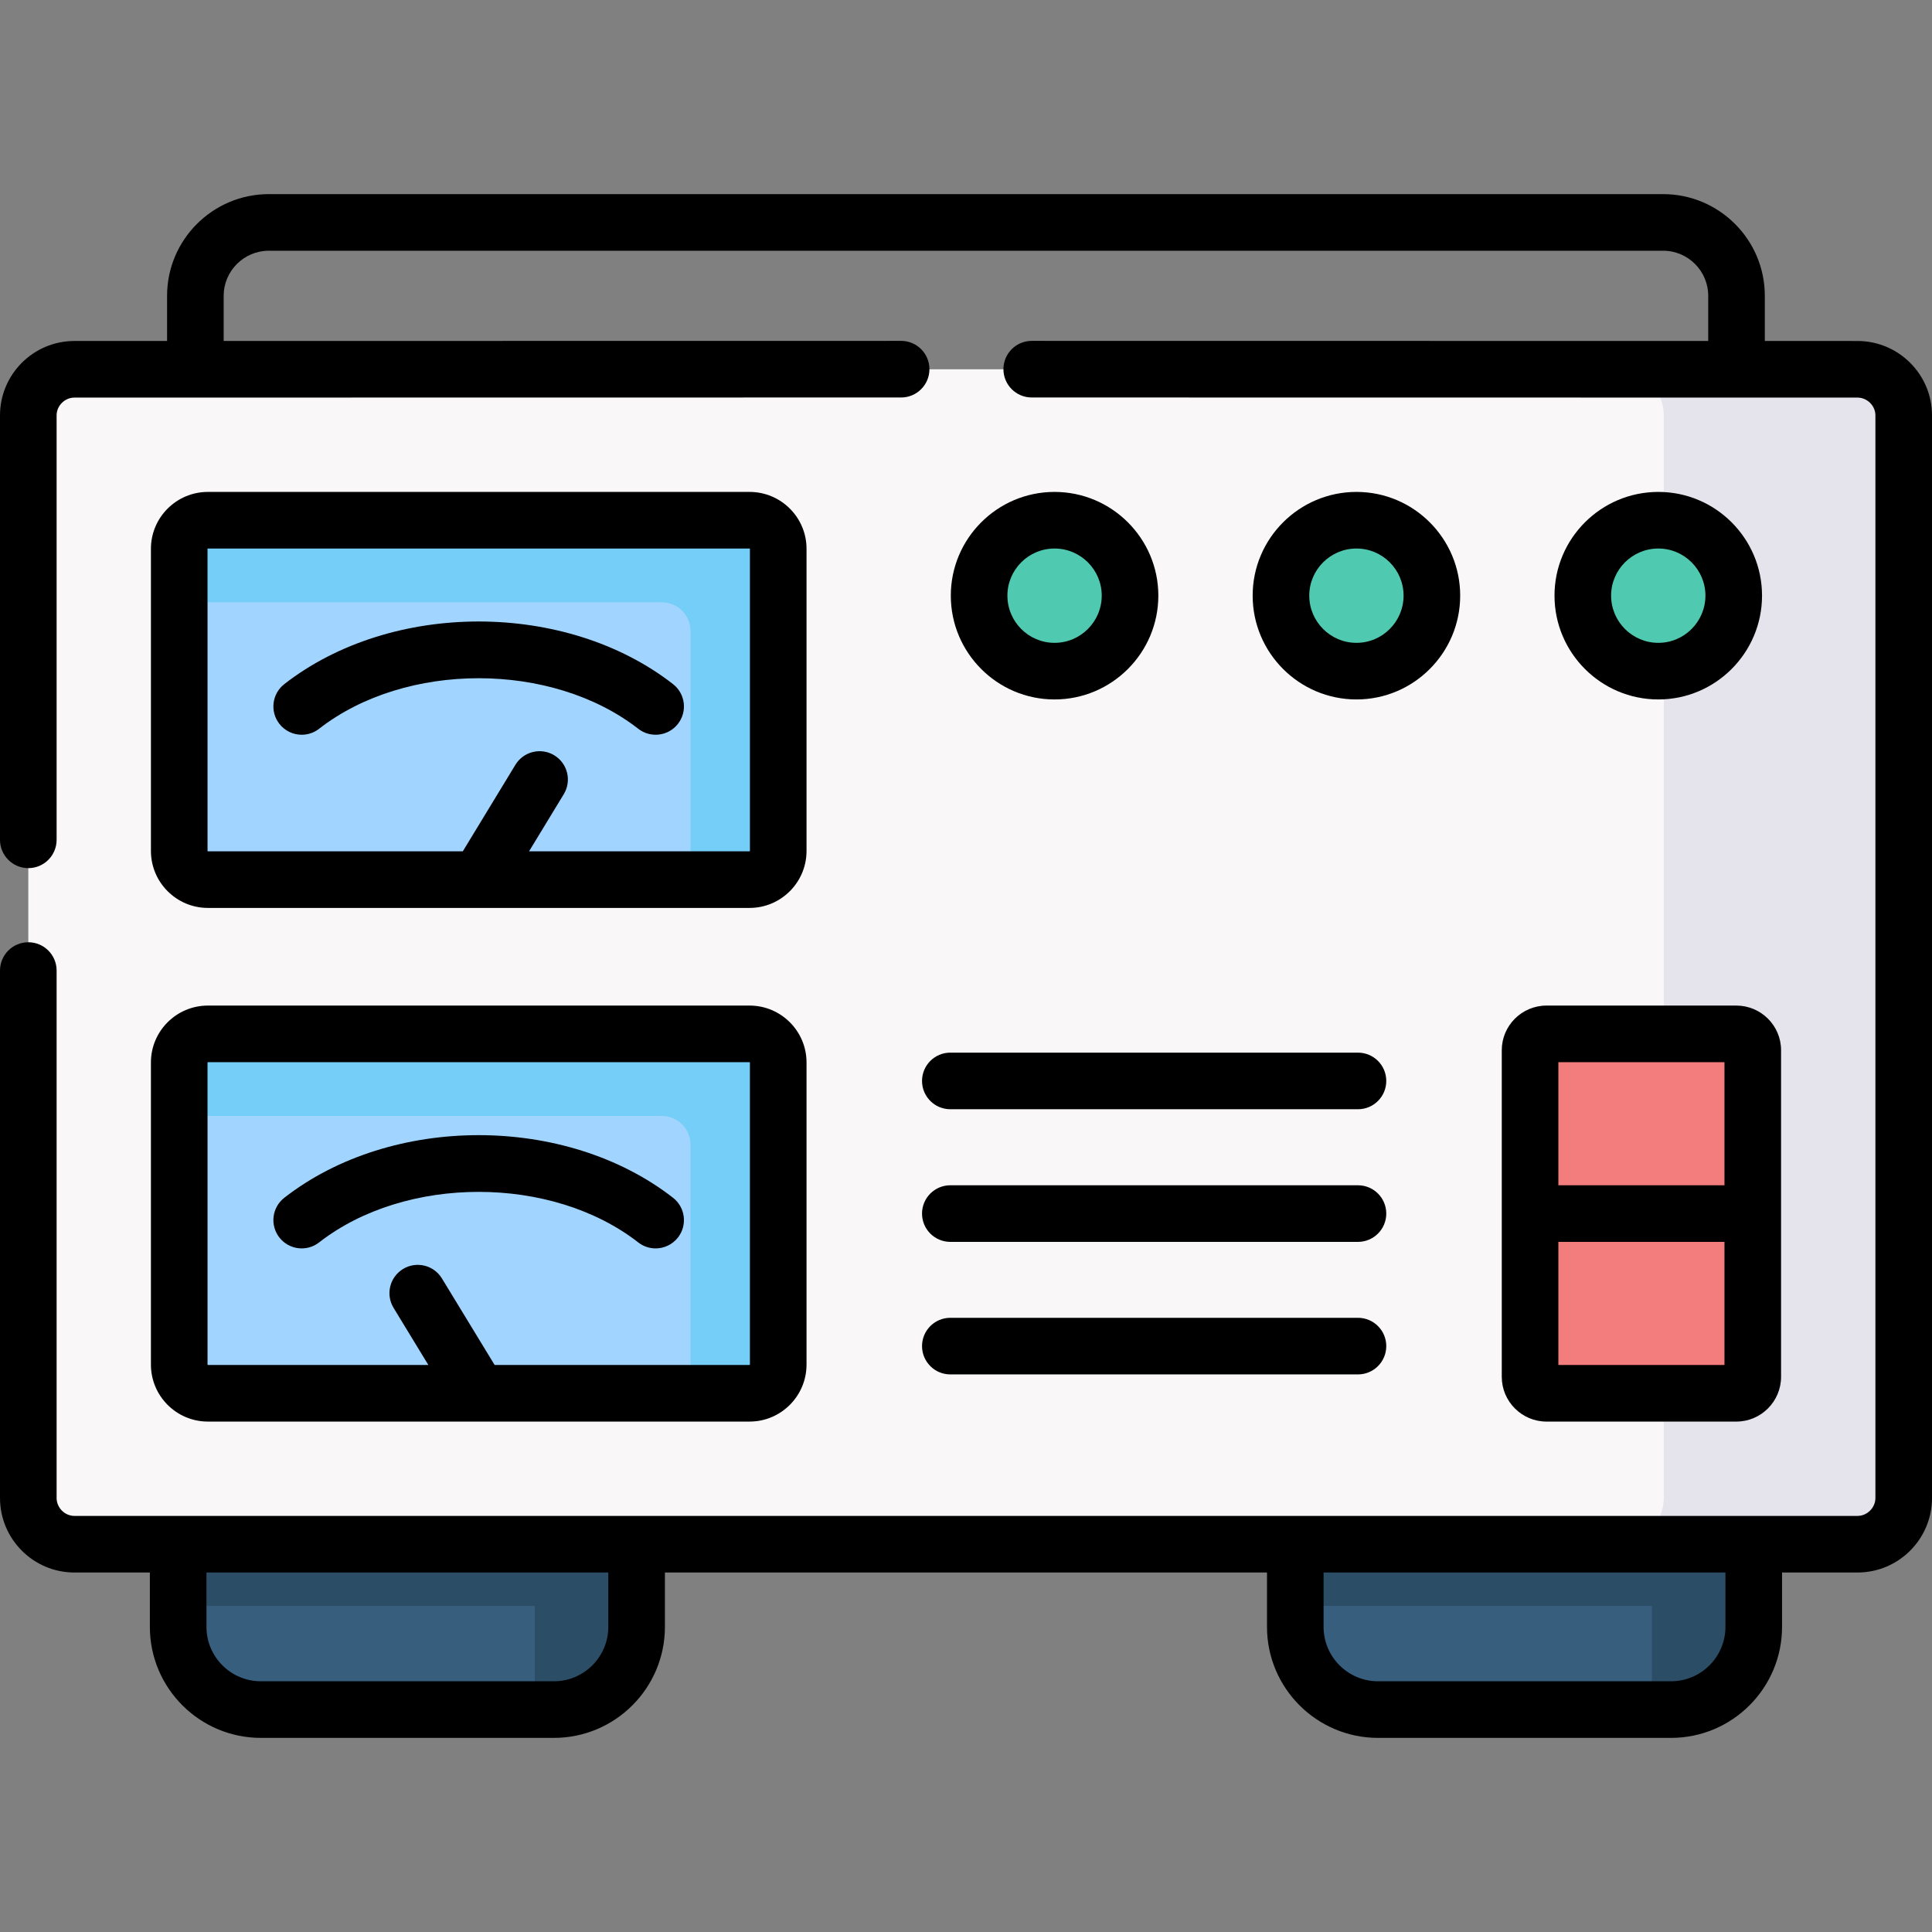 <svg id="Layer_1" enable-background="new 0 0 512 512" height="512" viewBox="0 0 512 512" width="512" xmlns="http://www.w3.org/2000/svg"><rect x="0" y="0" width="512" height="512" fill="#808080" stroke="none"/><g><g><path clip-rule="evenodd" d="m365.177 453.056h77.67c12.047 0 21.912-9.865 21.912-21.912v-21.912l-56.693-15.761-64.8 15.761v21.912c-.001 12.047 9.863 21.912 21.911 21.912z" fill="#375e7d" fill-rule="evenodd"/></g><g><path clip-rule="evenodd" d="m69.125 453.056h77.67c12.076 0 21.912-9.865 21.912-21.912v-21.912l-56.155-10.517-65.339 10.517v21.912c.001 12.047 9.865 21.912 21.912 21.912z" fill="#375e7d" fill-rule="evenodd"/></g><g><path clip-rule="evenodd" d="m47.214 409.231h121.493 174.558 121.493 27.496c6.718 0 12.246-5.528 12.246-12.246v-286.903c0-6.718-5.528-12.218-12.246-12.218h-32.06-408.417-32.06c-6.718 0-12.217 5.499-12.217 12.218v286.903c0 6.718 5.499 12.246 12.217 12.246z" fill="#f9f7f8" fill-rule="evenodd"/></g><g><path clip-rule="evenodd" d="m440.919 273.986h19.219c2.381 0 4.365 1.956 4.365 4.337v43.286 43.258c0 2.381-1.984 4.365-4.365 4.365h-19.219v27.752c0 6.718-5.528 12.246-12.246 12.246h36.085 27.496c6.718 0 12.246-5.528 12.246-12.246v-286.902c0-6.718-5.528-12.218-12.246-12.218h-32.06-31.521c6.718 0 12.246 5.499 12.246 12.218v27.837c10.375.737 18.539 9.383 18.539 19.928 0 10.574-8.164 19.219-18.539 19.956z" fill="#e5e4ec" fill-rule="evenodd"/></g><g><path clip-rule="evenodd" d="m126.867 369.233h71.773c4.167 0 7.597-3.43 7.597-7.597v-80.081c0-4.167-3.43-7.569-7.597-7.569h-143.546c-4.195 0-7.597 3.402-7.597 7.569v80.081c0 4.167 3.402 7.597 7.597 7.597z" fill="#a1d4ff" fill-rule="evenodd"/></g><g><path clip-rule="evenodd" d="m126.867 233.11h71.773c4.167 0 7.597-3.43 7.597-7.597v-80.081c0-4.167-3.43-7.569-7.597-7.569h-143.546c-4.195 0-7.597 3.402-7.597 7.569v80.081c0 4.167 3.402 7.597 7.597 7.597z" fill="#a1d4ff" fill-rule="evenodd"/></g><g><path clip-rule="evenodd" d="m405.486 321.61h59.018v-43.286c0-2.381-1.984-4.337-4.365-4.337h-50.287c-2.409 0-4.365 1.956-4.365 4.337v43.286z" fill="#f37c7c" fill-rule="evenodd"/></g><g><path clip-rule="evenodd" d="m405.486 364.868c0 2.381 1.956 4.365 4.365 4.365h50.287c2.381 0 4.365-1.984 4.365-4.365v-43.258h-59.018v43.258z" fill="#f37c7c" fill-rule="evenodd"/></g><g><path clip-rule="evenodd" d="m47.497 159.605h127.9c4.167 0 7.597 3.402 7.597 7.597v65.908h15.647c4.167 0 7.597-3.43 7.597-7.597v-80.081c0-4.167-3.43-7.569-7.597-7.569h-143.547c-4.195 0-7.597 3.402-7.597 7.569z" fill="#75cef8" fill-rule="evenodd"/></g><g><path clip-rule="evenodd" d="m182.993 303.326v65.908h15.647c4.167 0 7.597-3.43 7.597-7.597v-80.081c0-4.167-3.43-7.569-7.597-7.569h-143.546c-4.195 0-7.597 3.402-7.597 7.569v14.174h127.9c4.167-.001 7.596 3.4 7.596 7.596z" fill="#75cef8" fill-rule="evenodd"/></g><g><path clip-rule="evenodd" d="m141.721 425.588v21.912c0 1.899-.255 3.77-.709 5.556h5.783c12.076 0 21.912-9.865 21.912-21.912v-21.912h-121.493v16.356z" fill="#2b4d66" fill-rule="evenodd"/></g><g><path clip-rule="evenodd" d="m437.772 425.588v21.912c0 1.899-.255 3.77-.737 5.556h5.811c12.047 0 21.912-9.865 21.912-21.912v-21.912h-121.493v16.356z" fill="#2b4d66" fill-rule="evenodd"/></g><g><path clip-rule="evenodd" d="m259.472 157.847c0 11.055 8.958 20.013 19.984 20.013 11.055 0 20.013-8.958 20.013-20.013 0-11.027-8.957-19.985-20.013-19.985-11.026.001-19.984 8.958-19.984 19.985z" fill="#4fc9af" fill-rule="evenodd"/></g><g><path clip-rule="evenodd" d="m339.466 157.847c0 11.055 8.958 20.013 20.013 20.013 11.027 0 19.984-8.958 19.984-20.013 0-11.027-8.957-19.985-19.984-19.985-11.055.001-20.013 8.958-20.013 19.985z" fill="#4fc9af" fill-rule="evenodd"/></g><g><path clip-rule="evenodd" d="m419.46 157.847c0 11.055 8.958 20.013 20.013 20.013s19.984-8.958 19.984-20.013c0-11.027-8.929-19.985-19.984-19.985s-20.013 8.958-20.013 19.985z" fill="#4fc9af" fill-rule="evenodd"/></g><g><path d="m492.255 90.365-24.561-.003v-11.972c0-14.858-12.088-26.946-26.945-26.946h-369.498c-14.873 0-26.974 12.088-26.974 26.946v11.971l-24.56.003c-10.871.001-19.717 8.846-19.717 19.718v112.482c0 4.142 3.357 7.5 7.5 7.5s7.5-3.358 7.5-7.5v-112.482c0-2.557 2.16-4.717 4.719-4.717l219.09-.029c4.143 0 7.5-3.359 7.499-7.501s-3.358-7.5-7.501-7.499l-179.53.024v-11.97c0-6.587 5.371-11.946 11.974-11.946h369.498c6.587 0 11.945 5.359 11.945 11.946v11.97l-179.274-.024c-.001 0-.001 0-.001 0-4.142 0-7.499 3.357-7.5 7.499s3.356 7.5 7.499 7.501l218.836.029c2.572 0 4.746 2.16 4.746 4.717v286.903c0 2.573-2.174 4.746-4.746 4.746h-472.536c-2.558 0-4.718-2.173-4.718-4.746v-139.78c0-4.142-3.357-7.5-7.5-7.5s-7.5 3.358-7.5 7.5v139.781c0 10.888 8.846 19.746 19.718 19.746h19.996v14.413c0 16.218 13.193 29.412 29.411 29.412h77.67c16.218 0 29.412-13.194 29.412-29.412v-14.413h159.558v14.413c0 16.218 13.194 29.412 29.412 29.412h77.67c16.218 0 29.411-13.194 29.411-29.412v-14.413h19.996c10.888 0 19.746-8.858 19.746-19.746v-286.904c0-10.872-8.858-19.717-19.745-19.717zm-331.048 340.779c0 7.947-6.465 14.412-14.412 14.412h-77.67c-7.946 0-14.411-6.465-14.411-14.412v-14.413h106.493zm296.051 0c0 7.947-6.465 14.412-14.411 14.412h-77.67c-7.947 0-14.412-6.465-14.412-14.412v-14.413h106.493z"/><path d="m39.997 361.636c0 8.325 6.772 15.097 15.097 15.097h143.547c8.324 0 15.097-6.772 15.097-15.097v-80.081c0-8.309-6.772-15.069-15.097-15.069h-143.547c-8.324 0-15.097 6.76-15.097 15.069zm15-80.089s.026-.061.097-.061h143.547c.046 0 .093.061.097.069v80.083c-.009.031-.063.086-.097.095h-67.559l-13.966-22.934c-2.155-3.537-6.771-4.658-10.307-2.505-3.538 2.154-4.66 6.769-2.506 10.307l9.215 15.132h-58.424c-.045 0-.097-.064-.097-.097z"/><path d="m397.985 278.324v86.544c0 6.543 5.322 11.866 11.865 11.866h50.287c6.543 0 11.865-5.323 11.865-11.866v-86.544c0-6.527-5.322-11.837-11.865-11.837h-50.287c-6.542-.001-11.865 5.309-11.865 11.837zm15 83.409v-32.623h44.018v32.624h-44.018zm44.018-80.247v32.624h-44.018v-32.624z"/><path d="m84.563 329.255c22.924-17.86 61.656-17.861 84.58 0 1.369 1.067 2.992 1.584 4.604 1.584 2.232 0 4.442-.993 5.921-2.891 2.546-3.268 1.961-7.98-1.307-10.526-28.402-22.129-74.617-22.128-103.018 0-3.268 2.545-3.853 7.258-1.307 10.525 2.548 3.27 7.262 3.855 10.527 1.308z"/><path d="m55.094 240.609h143.547c8.324 0 15.097-6.772 15.097-15.097v-80.082c0-8.309-6.772-15.068-15.097-15.068h-143.547c-8.324 0-15.097 6.76-15.097 15.068v80.082c0 8.325 6.773 15.097 15.097 15.097zm-.097-95.186s.026-.061.097-.061h143.547c.048 0 .095.064.097.068v80.084c-.009.031-.063.085-.097.094h-58.437l9.201-15.137c2.151-3.54 1.026-8.153-2.514-10.305-3.538-2.152-8.152-1.027-10.305 2.513l-13.938 22.929h-67.554c-.045 0-.097-.064-.097-.097z"/><path d="m79.959 194.716c1.611 0 3.235-.517 4.604-1.584 22.924-17.86 61.656-17.861 84.58 0 3.267 2.545 7.98 1.961 10.525-1.307 2.546-3.268 1.961-7.98-1.307-10.526-28.402-22.129-74.617-22.128-103.018 0-3.268 2.545-3.853 7.258-1.307 10.526 1.481 1.898 3.691 2.891 5.923 2.891z"/><path d="m251.848 364.232h108.028c4.143 0 7.5-3.358 7.5-7.5s-3.357-7.5-7.5-7.5h-108.028c-4.143 0-7.5 3.358-7.5 7.5s3.357 7.5 7.5 7.5z"/><path d="m251.848 329.11h108.028c4.143 0 7.5-3.358 7.5-7.5s-3.357-7.5-7.5-7.5h-108.028c-4.143 0-7.5 3.358-7.5 7.5s3.357 7.5 7.5 7.5z"/><path d="m244.348 286.459c0 4.142 3.357 7.5 7.5 7.5h108.028c4.143 0 7.5-3.358 7.5-7.5s-3.357-7.5-7.5-7.5h-108.028c-4.143 0-7.5 3.358-7.5 7.5z"/><path d="m306.97 157.848c0-15.155-12.342-27.485-27.513-27.485-15.155 0-27.484 12.33-27.484 27.485 0 15.171 12.329 27.513 27.484 27.513 15.171 0 27.513-12.342 27.513-27.513zm-39.997 0c0-6.884 5.601-12.485 12.484-12.485 6.899 0 12.513 5.601 12.513 12.485 0 6.9-5.613 12.513-12.513 12.513-6.884 0-12.484-5.613-12.484-12.513z"/><path d="m386.964 157.848c0-15.155-12.329-27.485-27.484-27.485-15.171 0-27.513 12.33-27.513 27.485 0 15.171 12.342 27.513 27.513 27.513 15.155 0 27.484-12.342 27.484-27.513zm-39.997 0c0-6.884 5.613-12.485 12.513-12.485 6.884 0 12.484 5.601 12.484 12.485 0 6.9-5.601 12.513-12.484 12.513-6.9 0-12.513-5.613-12.513-12.513z"/><path d="m466.957 157.848c0-15.155-12.329-27.485-27.484-27.485-15.171 0-27.513 12.33-27.513 27.485 0 15.171 12.342 27.513 27.513 27.513 15.155 0 27.484-12.342 27.484-27.513zm-39.997 0c0-6.884 5.613-12.485 12.513-12.485 6.884 0 12.484 5.601 12.484 12.485 0 6.9-5.601 12.513-12.484 12.513-6.9 0-12.513-5.613-12.513-12.513z"/></g></g></svg>
